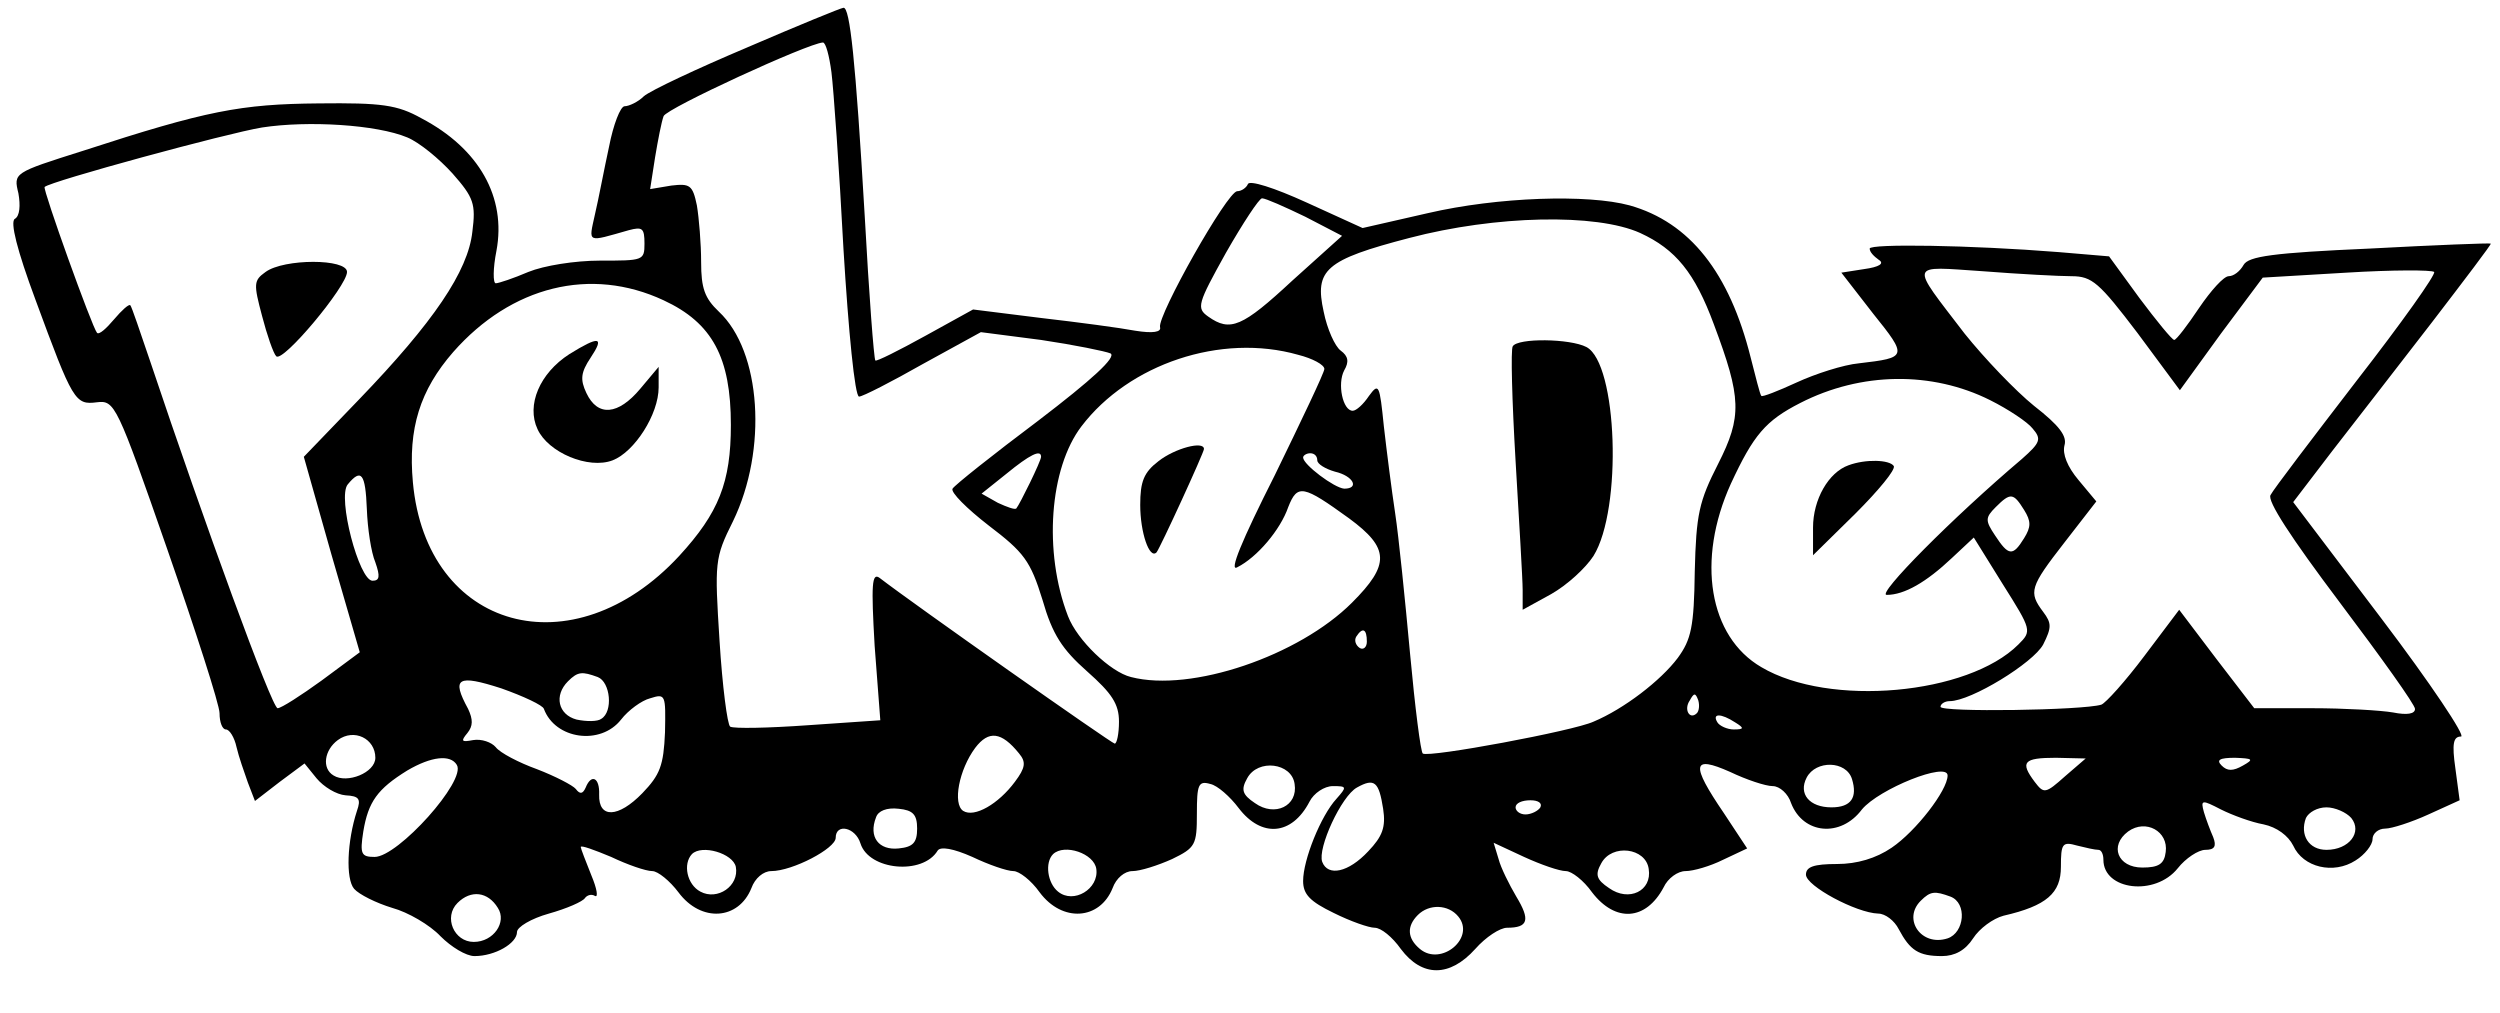 <?xml version="1.0" standalone="no"?>
<!DOCTYPE svg PUBLIC "-//W3C//DTD SVG 20010904//EN"
 "http://www.w3.org/TR/2001/REC-SVG-20010904/DTD/svg10.dtd">
<svg version="1.0" xmlns="http://www.w3.org/2000/svg"
 width="353pt" height="143pt" viewBox="0 0 353 143"
 preserveAspectRatio="xMidYMid meet">

<g transform="translate(0,143) scale(0.1,-0.1)"
fill="#000000" stroke="none">
<path d="M1055 1363 c-71 -30 -137 -61 -146 -69 -8 -8 -21 -14 -27 -14 -6 0
-16 -26 -22 -57 -7 -32 -15 -75 -20 -96 -9 -41 -12 -39 48 -22 19 5 22 3 22
-19 0 -24 -2 -24 -63 -24 -35 0 -79 -7 -101 -16 -21 -9 -42 -16 -46 -16 -4 0
-4 21 1 46 14 75 -24 144 -106 187 -34 19 -56 22 -145 21 -110 -1 -158 -10
-333 -67 -98 -31 -98 -31 -91 -60 3 -17 2 -32 -5 -36 -7 -4 3 -44 29 -114 53
-144 56 -149 87 -145 25 3 28 -3 99 -207 40 -115 74 -220 74 -232 0 -13 4 -23
9 -23 5 0 12 -11 15 -25 3 -13 11 -36 16 -50 l10 -26 35 27 35 26 17 -21 c10
-12 28 -23 41 -24 19 -1 22 -5 16 -22 -14 -43 -16 -96 -4 -110 7 -8 31 -20 54
-27 22 -6 53 -24 68 -40 15 -15 36 -28 48 -28 29 0 60 18 60 34 0 7 20 19 45
26 25 7 48 17 51 22 3 4 9 6 14 3 5 -3 3 10 -5 29 -8 20 -15 38 -15 40 0 3 19
-4 43 -14 23 -11 49 -20 58 -20 8 0 25 -14 37 -30 32 -43 85 -39 103 6 5 14
17 24 28 24 30 0 91 32 91 47 0 21 28 15 35 -8 12 -38 88 -45 109 -10 4 6 22
3 49 -9 23 -11 49 -20 58 -20 8 0 25 -13 37 -30 32 -43 85 -39 103 6 5 14 17
24 28 24 11 0 36 8 56 17 33 16 35 20 35 64 0 41 2 47 19 42 10 -2 28 -18 40
-34 32 -42 75 -39 100 9 6 12 21 22 33 22 20 0 20 -1 5 -18 -22 -24 -47 -86
-47 -116 0 -19 10 -29 43 -45 24 -12 50 -21 58 -21 9 0 25 -13 37 -30 30 -40
69 -40 105 0 15 17 35 30 45 30 30 0 33 11 13 44 -10 17 -22 41 -25 53 l-7 23
43 -20 c24 -11 50 -20 59 -20 8 0 25 -13 37 -30 33 -43 76 -40 101 7 6 13 20
23 31 23 11 0 35 7 53 16 l34 16 -33 50 c-47 69 -45 82 9 58 23 -11 50 -20 60
-20 10 0 22 -11 26 -24 17 -44 70 -49 100 -9 24 29 121 68 121 48 0 -21 -45
-79 -79 -102 -22 -15 -49 -23 -77 -23 -33 0 -44 -4 -44 -15 0 -16 71 -54 102
-55 10 0 23 -10 29 -22 16 -30 28 -38 61 -38 18 0 33 8 44 25 9 14 28 28 43
32 61 14 81 32 81 69 0 33 2 36 23 30 12 -3 25 -6 30 -6 4 0 7 -6 7 -14 0 -43
73 -52 105 -12 11 14 29 26 39 26 13 0 16 5 11 18 -4 9 -10 25 -13 35 -5 18
-3 18 24 4 16 -8 43 -18 60 -21 19 -4 35 -16 42 -30 14 -31 57 -41 88 -21 13
8 24 22 24 30 0 8 8 15 18 15 9 0 37 9 61 20 l44 20 -6 45 c-5 35 -3 45 8 45
7 0 -43 75 -112 166 l-125 165 55 72 c31 40 94 121 141 182 46 60 84 110 83
111 -1 1 -78 -2 -171 -7 -137 -6 -171 -11 -178 -23 -5 -9 -14 -16 -21 -16 -7
0 -25 -20 -42 -45 -16 -24 -32 -45 -35 -45 -3 0 -25 27 -49 59 l-43 59 -71 6
c-125 10 -267 12 -267 5 0 -5 6 -11 13 -16 8 -5 1 -10 -21 -13 l-32 -5 45 -58
c49 -61 48 -62 -20 -70 -22 -2 -62 -15 -88 -27 -26 -12 -49 -21 -50 -19 -2 2
-8 27 -15 54 -30 120 -86 191 -171 215 -59 16 -186 12 -285 -11 l-92 -21 -79
36 c-46 21 -81 32 -83 26 -2 -5 -9 -10 -15 -10 -14 0 -113 -176 -109 -192 2
-7 -10 -9 -35 -5 -21 4 -81 12 -133 18 l-96 12 -67 -37 c-38 -21 -70 -37 -71
-35 -2 2 -9 94 -15 204 -13 222 -21 295 -30 294 -3 0 -64 -25 -136 -56z m119
-35 c3 -24 11 -136 17 -250 7 -115 16 -208 22 -208 5 0 46 21 90 46 l82 45 85
-11 c47 -7 91 -16 98 -19 9 -5 -26 -37 -102 -95 -64 -48 -118 -91 -121 -96 -3
-5 20 -28 51 -52 50 -38 59 -50 76 -105 14 -49 28 -70 63 -101 35 -31 45 -46
45 -71 0 -17 -3 -31 -6 -31 -4 0 -284 197 -332 234 -11 8 -12 -9 -7 -96 l8
-105 -102 -7 c-56 -4 -105 -5 -110 -2 -4 3 -11 57 -15 121 -7 111 -7 117 19
169 49 101 40 240 -20 296 -20 19 -25 33 -25 70 0 26 -3 62 -6 80 -6 29 -10
31 -36 28 l-30 -5 7 45 c4 24 9 50 12 58 4 11 204 103 225 104 4 0 9 -19 12
-42z m-599 -92 c17 -7 45 -30 64 -51 30 -34 33 -43 28 -82 -6 -56 -55 -128
-160 -237 l-78 -81 39 -138 40 -138 -54 -40 c-29 -21 -57 -39 -62 -39 -8 0
-103 260 -180 490 -14 41 -26 77 -28 79 -2 2 -12 -7 -23 -20 -11 -13 -21 -22
-24 -19 -7 8 -77 203 -74 206 8 8 258 76 307 84 65 10 162 4 205 -14z m1268
-112 l52 -27 -70 -63 c-71 -66 -88 -73 -119 -51 -17 12 -15 18 25 90 24 42 47
77 51 77 5 0 32 -12 61 -26z m473 -23 c50 -23 77 -56 104 -129 39 -104 40
-130 6 -197 -27 -53 -31 -71 -33 -152 -1 -78 -5 -96 -24 -122 -24 -32 -76 -72
-119 -90 -28 -13 -232 -51 -241 -45 -3 2 -11 65 -18 141 -7 76 -16 165 -21
198 -5 33 -12 88 -16 123 -6 59 -7 62 -21 43 -8 -12 -18 -21 -23 -21 -14 0
-22 38 -12 57 7 12 6 20 -5 28 -8 6 -19 30 -24 55 -13 59 2 73 121 104 122 32
264 35 326 7z m609 -61 c29 0 39 -9 93 -80 l60 -81 58 80 59 79 118 7 c65 4
121 4 124 1 3 -3 -46 -72 -109 -153 -63 -82 -118 -154 -122 -162 -5 -8 28 -59
98 -152 58 -77 106 -144 106 -150 0 -7 -11 -9 -31 -5 -17 3 -69 6 -114 6 l-82
0 -53 69 -53 70 -49 -65 c-27 -36 -55 -67 -61 -69 -26 -8 -227 -11 -227 -3 0
4 6 8 13 8 30 0 118 54 132 80 12 24 12 30 0 46 -21 28 -19 35 30 98 l45 58
-25 30 c-16 19 -23 37 -20 49 4 13 -7 28 -43 56 -26 21 -70 67 -98 102 -78
102 -80 95 26 88 51 -4 108 -7 125 -7z m-1988 -34 c69 -32 95 -81 95 -176 0
-81 -17 -124 -73 -185 -150 -162 -357 -105 -376 104 -7 76 10 130 57 184 82
93 194 121 297 73z m896 -77 c20 -5 37 -14 37 -20 0 -5 -32 -72 -70 -150 -47
-93 -65 -137 -53 -130 28 14 61 53 72 85 13 33 21 31 86 -16 57 -42 58 -65 4
-119 -75 -75 -227 -127 -312 -105 -29 7 -76 52 -89 86 -35 91 -26 209 19 268
67 88 197 132 306 101z m977 -64 c26 -13 53 -31 60 -40 13 -15 11 -20 -15 -43
-98 -83 -206 -192 -191 -192 25 0 56 18 92 52 l31 29 41 -66 c41 -65 41 -66
22 -85 -71 -71 -267 -89 -363 -32 -74 43 -92 151 -43 259 32 69 49 89 98 114
86 44 186 45 268 4z m-1340 -80 c0 -6 -30 -67 -35 -73 -2 -2 -13 2 -26 8 l-23
13 35 28 c33 27 49 35 49 24z m390 -5 c0 -5 11 -12 25 -16 26 -6 35 -24 13
-24 -14 1 -58 34 -58 44 0 3 5 6 10 6 6 0 10 -4 10 -10z m-1342 -69 c1 -27 6
-61 12 -75 7 -20 6 -26 -4 -26 -19 0 -50 118 -35 136 19 23 25 16 27 -35z
m2340 -1 c10 -16 10 -24 0 -40 -16 -26 -22 -25 -41 4 -14 21 -14 25 1 40 21
21 25 20 40 -4z m-928 -186 c0 -8 -5 -12 -10 -9 -6 4 -8 11 -5 16 9 14 15 11
15 -7z m-1162 -95 c16 -43 80 -52 109 -15 10 13 29 27 41 30 22 7 22 5 21 -48
-2 -47 -7 -60 -32 -86 -34 -35 -62 -36 -61 -2 1 24 -11 30 -19 10 -4 -9 -8
-10 -14 -2 -4 5 -29 18 -55 28 -25 9 -52 23 -58 31 -6 7 -20 12 -32 10 -16 -3
-18 -2 -8 10 8 10 8 19 1 34 -24 44 -15 49 47 29 31 -11 59 -24 60 -29z m76
45 c18 -7 22 -49 5 -59 -5 -4 -21 -4 -35 -1 -26 7 -32 34 -12 54 14 14 20 14
42 6z m1552 -51 c-10 -10 -19 5 -10 18 6 11 8 11 12 0 2 -7 1 -15 -2 -18z m54
-13 c13 -8 13 -10 -2 -10 -9 0 -20 5 -23 10 -8 13 5 13 25 0z m-1920 -50 c0
-21 -40 -37 -59 -25 -17 10 -13 36 6 50 23 17 53 2 53 -25z m909 6 c10 -12 9
-20 -6 -40 -23 -31 -57 -51 -73 -41 -15 10 -6 58 17 89 19 25 37 23 62 -8z
m-794 -16 c14 -22 -83 -130 -116 -130 -19 0 -21 4 -16 36 7 42 20 60 62 86 34
20 61 23 70 8z m2271 -16 c-28 -25 -30 -25 -43 -8 -21 28 -16 34 30 34 l42 -1
-29 -25z m251 15 c-14 -8 -22 -8 -30 0 -8 8 -3 11 19 11 25 -1 27 -2 11 -11z
m-1339 -26 c5 -31 -28 -47 -56 -27 -18 12 -20 19 -11 35 15 28 63 22 67 -8z
m787 7 c8 -26 -1 -40 -29 -40 -31 0 -47 19 -35 42 13 25 56 24 64 -2z m-662
-42 c4 -26 -1 -39 -21 -60 -28 -30 -57 -36 -65 -15 -7 19 27 93 49 105 25 14
31 8 37 -30z m222 2 c-3 -5 -13 -10 -21 -10 -8 0 -14 5 -14 10 0 6 9 10 21 10
11 0 17 -4 14 -10z m-880 -30 c0 -20 -6 -26 -26 -28 -28 -3 -43 16 -32 44 3 9
15 14 32 12 20 -2 26 -8 26 -28z m2025 15 c16 -20 -3 -45 -35 -45 -25 0 -38
21 -29 45 4 8 16 15 29 15 12 0 28 -7 35 -15z m-262 -48 c-2 -17 -10 -22 -33
-22 -35 0 -47 31 -20 51 25 18 57 0 53 -29z m-2019 -21 c5 -27 -26 -48 -50
-35 -19 10 -25 39 -12 53 14 14 58 1 62 -18z m509 -3 c4 -28 -32 -50 -54 -32
-15 12 -19 41 -7 53 16 15 58 1 61 -21z m780 0 c5 -31 -28 -47 -56 -27 -18 12
-20 19 -11 35 15 28 63 22 67 -8z m-1625 -55 c13 -20 -6 -48 -34 -48 -28 0
-43 35 -23 55 19 19 43 16 57 -7z m2051 16 c24 -9 20 -51 -4 -59 -37 -12 -64
27 -38 53 14 14 20 14 42 6z m-695 -28 c25 -30 -24 -71 -54 -46 -18 15 -19 32
-3 48 16 16 43 15 57 -2z"/>
<path d="M375 1046 c-17 -12 -17 -17 -5 -62 7 -27 16 -53 20 -57 9 -10 100 99
100 119 0 19 -89 19 -115 0z"/>
<path d="M2136 941 c-3 -4 -1 -77 4 -162 5 -85 10 -167 10 -182 l0 -28 40 22
c23 13 49 37 60 54 41 66 34 272 -10 295 -23 12 -97 13 -104 1z"/>
<path d="M804 930 c-42 -27 -61 -72 -45 -106 15 -33 72 -57 106 -44 31 12 65
65 65 103 l0 29 -26 -31 c-31 -37 -60 -40 -76 -6 -9 19 -8 29 6 50 20 30 12
31 -30 5z"/>
<path d="M1636 779 c-21 -16 -26 -29 -26 -62 0 -39 13 -77 23 -67 5 6 67 141
67 146 0 12 -41 1 -64 -17z"/>
<path d="M2610 773 c-28 -10 -50 -48 -50 -88 l0 -39 60 59 c32 32 57 62 54 67
-6 9 -40 10 -64 1z"/>
</g>
</svg>
